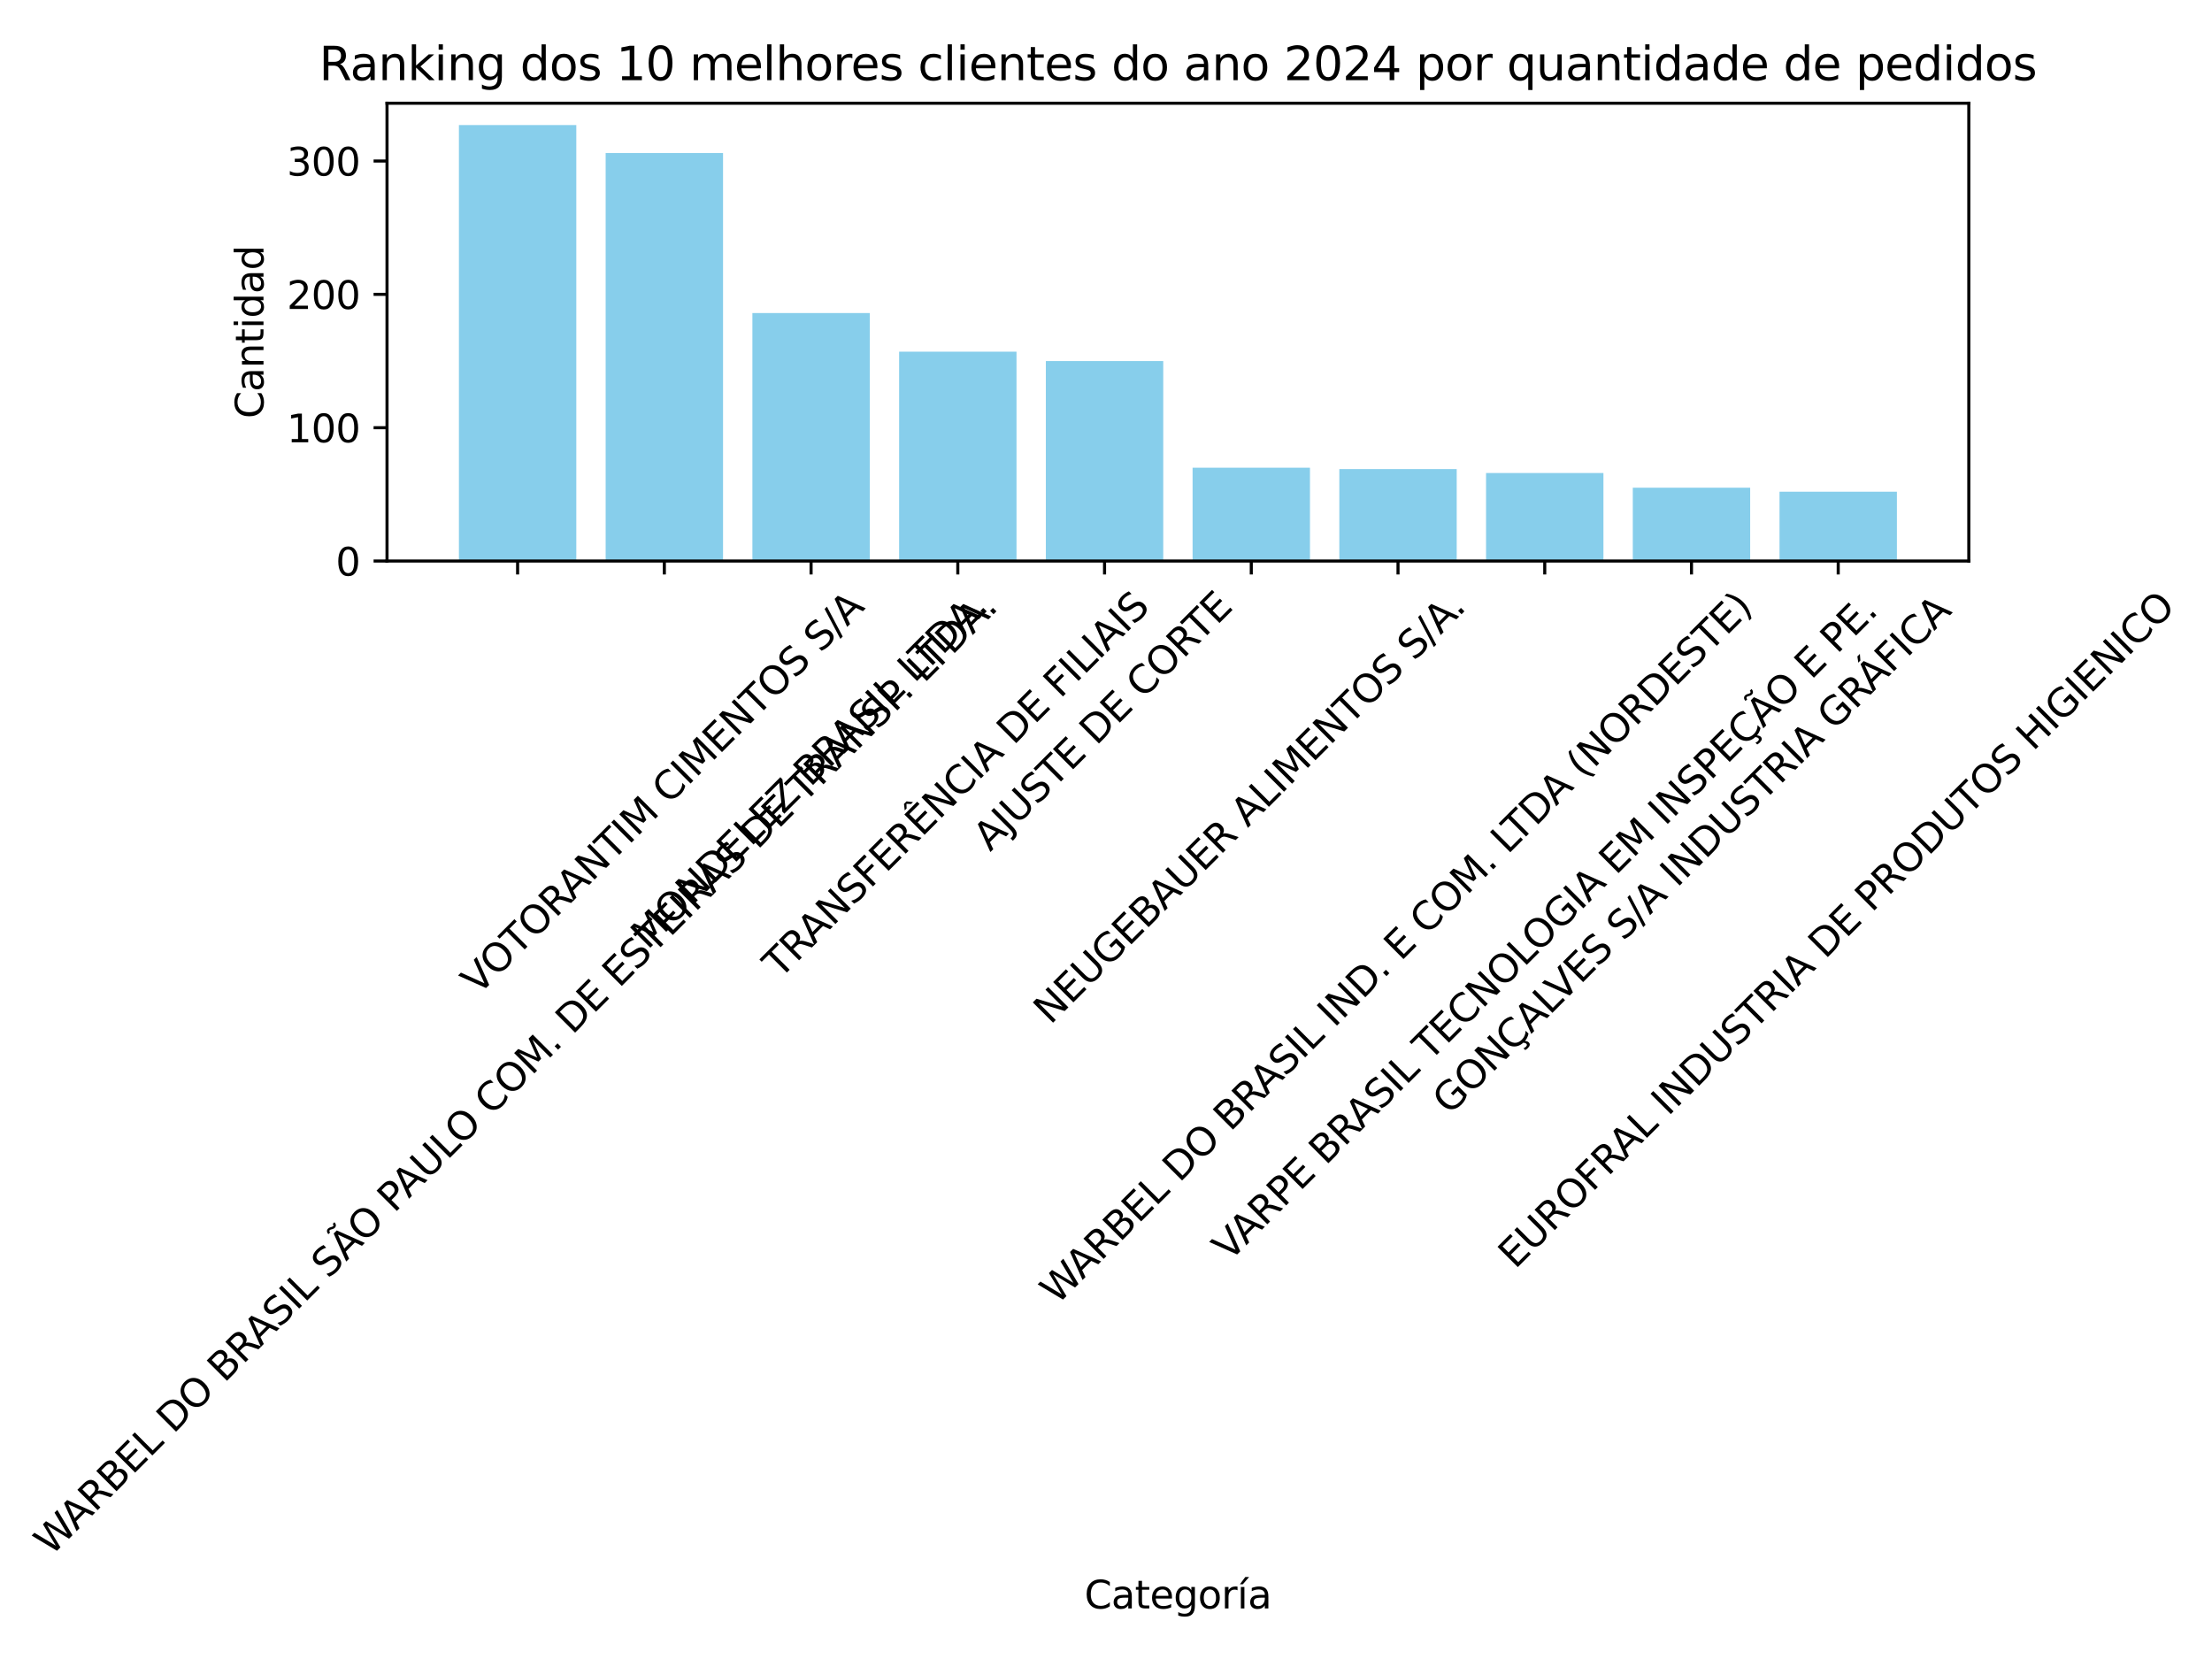 <?xml version="1.0" encoding="utf-8" standalone="no"?>
<!DOCTYPE svg PUBLIC "-//W3C//DTD SVG 1.1//EN"
  "http://www.w3.org/Graphics/SVG/1.1/DTD/svg11.dtd">
<svg xmlns:xlink="http://www.w3.org/1999/xlink" width="576pt" height="432pt" viewBox="0 0 576 432" xmlns="http://www.w3.org/2000/svg" version="1.1">
 <defs>
  <style type="text/css">*{stroke-linejoin: round; stroke-linecap: butt}</style>
 </defs>
 <g id="figure_1">
  <g id="patch_1">
   <path d="M 0 432 
L 576 432 
L 576 0 
L 0 0 
z
" style="fill: #ffffff"/>
  </g>
  <g id="axes_1">
   <g id="patch_2">
    <path d="M 100.779 146.093 
L 512.673 146.093 
L 512.673 26.88 
L 100.779 26.88 
z
" style="fill: #ffffff"/>
   </g>
   <g id="patch_3">
    <path d="M 119.501 146.093 
L 150.069 146.093 
L 150.069 32.557 
L 119.501 32.557 
z
" clip-path="url(#p6b94c80773)" style="fill: #87ceeb"/>
   </g>
   <g id="patch_4">
    <path d="M 157.71 146.093 
L 188.278 146.093 
L 188.278 39.848 
L 157.71 39.848 
z
" clip-path="url(#p6b94c80773)" style="fill: #87ceeb"/>
   </g>
   <g id="patch_5">
    <path d="M 195.92 146.093 
L 226.487 146.093 
L 226.487 81.513 
L 195.92 81.513 
z
" clip-path="url(#p6b94c80773)" style="fill: #87ceeb"/>
   </g>
   <g id="patch_6">
    <path d="M 234.129 146.093 
L 264.696 146.093 
L 264.696 91.581 
L 234.129 91.581 
z
" clip-path="url(#p6b94c80773)" style="fill: #87ceeb"/>
   </g>
   <g id="patch_7">
    <path d="M 272.338 146.093 
L 302.905 146.093 
L 302.905 94.012 
L 272.338 94.012 
z
" clip-path="url(#p6b94c80773)" style="fill: #87ceeb"/>
   </g>
   <g id="patch_8">
    <path d="M 310.547 146.093 
L 341.114 146.093 
L 341.114 121.788 
L 310.547 121.788 
z
" clip-path="url(#p6b94c80773)" style="fill: #87ceeb"/>
   </g>
   <g id="patch_9">
    <path d="M 348.756 146.093 
L 379.323 146.093 
L 379.323 122.135 
L 348.756 122.135 
z
" clip-path="url(#p6b94c80773)" style="fill: #87ceeb"/>
   </g>
   <g id="patch_10">
    <path d="M 386.965 146.093 
L 417.532 146.093 
L 417.532 123.177 
L 386.965 123.177 
z
" clip-path="url(#p6b94c80773)" style="fill: #87ceeb"/>
   </g>
   <g id="patch_11">
    <path d="M 425.174 146.093 
L 455.742 146.093 
L 455.742 126.996 
L 425.174 126.996 
z
" clip-path="url(#p6b94c80773)" style="fill: #87ceeb"/>
   </g>
   <g id="patch_12">
    <path d="M 463.383 146.093 
L 493.951 146.093 
L 493.951 128.038 
L 463.383 128.038 
z
" clip-path="url(#p6b94c80773)" style="fill: #87ceeb"/>
   </g>
   <g id="matplotlib.axis_1">
    <g id="xtick_1">
     <g id="line2d_1">
      <defs>
       <path id="m3fcf66bdab" d="M 0 0 
L 0 3.5 
" style="stroke: #000000; stroke-width: 0.8"/>
      </defs>
      <g>
       <use xlink:href="#m3fcf66bdab" x="134.785" y="146.093" style="stroke: #000000; stroke-width: 0.8"/>
      </g>
     </g>
     <g id="text_1">
      <!-- WARBEL DO BRASIL SÃO PAULO COM. DE ESTEIRAS DE TRANSP. LTDA. -->
      <g transform="translate(13.281 405.375) rotate(-45) scale(0.1 -0.1)">
       <defs>
        <path id="DejaVuSans-57" d="M 213 4666 
L 850 4666 
L 1831 722 
L 2809 4666 
L 3519 4666 
L 4500 722 
L 5478 4666 
L 6119 4666 
L 4947 0 
L 4153 0 
L 3169 4050 
L 2175 0 
L 1381 0 
L 213 4666 
z
" transform="scale(0.016)"/>
        <path id="DejaVuSans-41" d="M 2188 4044 
L 1331 1722 
L 3047 1722 
L 2188 4044 
z
M 1831 4666 
L 2547 4666 
L 4325 0 
L 3669 0 
L 3244 1197 
L 1141 1197 
L 716 0 
L 50 0 
L 1831 4666 
z
" transform="scale(0.016)"/>
        <path id="DejaVuSans-52" d="M 2841 2188 
Q 3044 2119 3236 1894 
Q 3428 1669 3622 1275 
L 4263 0 
L 3584 0 
L 2988 1197 
Q 2756 1666 2539 1819 
Q 2322 1972 1947 1972 
L 1259 1972 
L 1259 0 
L 628 0 
L 628 4666 
L 2053 4666 
Q 2853 4666 3247 4331 
Q 3641 3997 3641 3322 
Q 3641 2881 3436 2590 
Q 3231 2300 2841 2188 
z
M 1259 4147 
L 1259 2491 
L 2053 2491 
Q 2509 2491 2742 2702 
Q 2975 2913 2975 3322 
Q 2975 3731 2742 3939 
Q 2509 4147 2053 4147 
L 1259 4147 
z
" transform="scale(0.016)"/>
        <path id="DejaVuSans-42" d="M 1259 2228 
L 1259 519 
L 2272 519 
Q 2781 519 3026 730 
Q 3272 941 3272 1375 
Q 3272 1813 3026 2020 
Q 2781 2228 2272 2228 
L 1259 2228 
z
M 1259 4147 
L 1259 2741 
L 2194 2741 
Q 2656 2741 2882 2914 
Q 3109 3088 3109 3444 
Q 3109 3797 2882 3972 
Q 2656 4147 2194 4147 
L 1259 4147 
z
M 628 4666 
L 2241 4666 
Q 2963 4666 3353 4366 
Q 3744 4066 3744 3513 
Q 3744 3084 3544 2831 
Q 3344 2578 2956 2516 
Q 3422 2416 3680 2098 
Q 3938 1781 3938 1306 
Q 3938 681 3513 340 
Q 3088 0 2303 0 
L 628 0 
L 628 4666 
z
" transform="scale(0.016)"/>
        <path id="DejaVuSans-45" d="M 628 4666 
L 3578 4666 
L 3578 4134 
L 1259 4134 
L 1259 2753 
L 3481 2753 
L 3481 2222 
L 1259 2222 
L 1259 531 
L 3634 531 
L 3634 0 
L 628 0 
L 628 4666 
z
" transform="scale(0.016)"/>
        <path id="DejaVuSans-4c" d="M 628 4666 
L 1259 4666 
L 1259 531 
L 3531 531 
L 3531 0 
L 628 0 
L 628 4666 
z
" transform="scale(0.016)"/>
        <path id="DejaVuSans-20" transform="scale(0.016)"/>
        <path id="DejaVuSans-44" d="M 1259 4147 
L 1259 519 
L 2022 519 
Q 2988 519 3436 956 
Q 3884 1394 3884 2338 
Q 3884 3275 3436 3711 
Q 2988 4147 2022 4147 
L 1259 4147 
z
M 628 4666 
L 1925 4666 
Q 3281 4666 3915 4102 
Q 4550 3538 4550 2338 
Q 4550 1131 3912 565 
Q 3275 0 1925 0 
L 628 0 
L 628 4666 
z
" transform="scale(0.016)"/>
        <path id="DejaVuSans-4f" d="M 2522 4238 
Q 1834 4238 1429 3725 
Q 1025 3213 1025 2328 
Q 1025 1447 1429 934 
Q 1834 422 2522 422 
Q 3209 422 3611 934 
Q 4013 1447 4013 2328 
Q 4013 3213 3611 3725 
Q 3209 4238 2522 4238 
z
M 2522 4750 
Q 3503 4750 4090 4092 
Q 4678 3434 4678 2328 
Q 4678 1225 4090 567 
Q 3503 -91 2522 -91 
Q 1538 -91 948 565 
Q 359 1222 359 2328 
Q 359 3434 948 4092 
Q 1538 4750 2522 4750 
z
" transform="scale(0.016)"/>
        <path id="DejaVuSans-53" d="M 3425 4513 
L 3425 3897 
Q 3066 4069 2747 4153 
Q 2428 4238 2131 4238 
Q 1616 4238 1336 4038 
Q 1056 3838 1056 3469 
Q 1056 3159 1242 3001 
Q 1428 2844 1947 2747 
L 2328 2669 
Q 3034 2534 3370 2195 
Q 3706 1856 3706 1288 
Q 3706 609 3251 259 
Q 2797 -91 1919 -91 
Q 1588 -91 1214 -16 
Q 841 59 441 206 
L 441 856 
Q 825 641 1194 531 
Q 1563 422 1919 422 
Q 2459 422 2753 634 
Q 3047 847 3047 1241 
Q 3047 1584 2836 1778 
Q 2625 1972 2144 2069 
L 1759 2144 
Q 1053 2284 737 2584 
Q 422 2884 422 3419 
Q 422 4038 858 4394 
Q 1294 4750 2059 4750 
Q 2388 4750 2728 4690 
Q 3069 4631 3425 4513 
z
" transform="scale(0.016)"/>
        <path id="DejaVuSans-49" d="M 628 4666 
L 1259 4666 
L 1259 0 
L 628 0 
L 628 4666 
z
" transform="scale(0.016)"/>
        <path id="DejaVuSans-c3" d="M 2188 4044 
L 1331 1722 
L 3047 1722 
L 2188 4044 
z
M 1831 4666 
L 2547 4666 
L 4325 0 
L 3669 0 
L 3244 1197 
L 1141 1197 
L 716 0 
L 50 0 
L 1831 4666 
z
M 2172 5330 
L 1993 5433 
Q 1915 5477 1866 5494 
Q 1818 5511 1781 5511 
Q 1668 5511 1605 5433 
Q 1543 5355 1543 5215 
L 1543 5196 
L 1153 5196 
Q 1153 5511 1314 5695 
Q 1475 5880 1743 5880 
Q 1856 5880 1951 5855 
Q 2047 5830 2197 5746 
L 2375 5652 
Q 2447 5611 2500 5592 
Q 2553 5574 2600 5574 
Q 2700 5574 2762 5653 
Q 2825 5733 2825 5861 
L 2825 5880 
L 3215 5880 
Q 3209 5568 3048 5382 
Q 2887 5196 2625 5196 
Q 2518 5196 2426 5221 
Q 2334 5246 2172 5330 
z
" transform="scale(0.016)"/>
        <path id="DejaVuSans-50" d="M 1259 4147 
L 1259 2394 
L 2053 2394 
Q 2494 2394 2734 2622 
Q 2975 2850 2975 3272 
Q 2975 3691 2734 3919 
Q 2494 4147 2053 4147 
L 1259 4147 
z
M 628 4666 
L 2053 4666 
Q 2838 4666 3239 4311 
Q 3641 3956 3641 3272 
Q 3641 2581 3239 2228 
Q 2838 1875 2053 1875 
L 1259 1875 
L 1259 0 
L 628 0 
L 628 4666 
z
" transform="scale(0.016)"/>
        <path id="DejaVuSans-55" d="M 556 4666 
L 1191 4666 
L 1191 1831 
Q 1191 1081 1462 751 
Q 1734 422 2344 422 
Q 2950 422 3222 751 
Q 3494 1081 3494 1831 
L 3494 4666 
L 4128 4666 
L 4128 1753 
Q 4128 841 3676 375 
Q 3225 -91 2344 -91 
Q 1459 -91 1007 375 
Q 556 841 556 1753 
L 556 4666 
z
" transform="scale(0.016)"/>
        <path id="DejaVuSans-43" d="M 4122 4306 
L 4122 3641 
Q 3803 3938 3442 4084 
Q 3081 4231 2675 4231 
Q 1875 4231 1450 3742 
Q 1025 3253 1025 2328 
Q 1025 1406 1450 917 
Q 1875 428 2675 428 
Q 3081 428 3442 575 
Q 3803 722 4122 1019 
L 4122 359 
Q 3791 134 3420 21 
Q 3050 -91 2638 -91 
Q 1578 -91 968 557 
Q 359 1206 359 2328 
Q 359 3453 968 4101 
Q 1578 4750 2638 4750 
Q 3056 4750 3426 4639 
Q 3797 4528 4122 4306 
z
" transform="scale(0.016)"/>
        <path id="DejaVuSans-4d" d="M 628 4666 
L 1569 4666 
L 2759 1491 
L 3956 4666 
L 4897 4666 
L 4897 0 
L 4281 0 
L 4281 4097 
L 3078 897 
L 2444 897 
L 1241 4097 
L 1241 0 
L 628 0 
L 628 4666 
z
" transform="scale(0.016)"/>
        <path id="DejaVuSans-2e" d="M 684 794 
L 1344 794 
L 1344 0 
L 684 0 
L 684 794 
z
" transform="scale(0.016)"/>
        <path id="DejaVuSans-54" d="M -19 4666 
L 3928 4666 
L 3928 4134 
L 2272 4134 
L 2272 0 
L 1638 0 
L 1638 4134 
L -19 4134 
L -19 4666 
z
" transform="scale(0.016)"/>
        <path id="DejaVuSans-4e" d="M 628 4666 
L 1478 4666 
L 3547 763 
L 3547 4666 
L 4159 4666 
L 4159 0 
L 3309 0 
L 1241 3903 
L 1241 0 
L 628 0 
L 628 4666 
z
" transform="scale(0.016)"/>
       </defs>
       <use xlink:href="#DejaVuSans-57"/>
       <use xlink:href="#DejaVuSans-41" x="93.377"/>
       <use xlink:href="#DejaVuSans-52" x="161.785"/>
       <use xlink:href="#DejaVuSans-42" x="231.268"/>
       <use xlink:href="#DejaVuSans-45" x="299.871"/>
       <use xlink:href="#DejaVuSans-4c" x="363.055"/>
       <use xlink:href="#DejaVuSans-20" x="418.768"/>
       <use xlink:href="#DejaVuSans-44" x="450.555"/>
       <use xlink:href="#DejaVuSans-4f" x="527.557"/>
       <use xlink:href="#DejaVuSans-20" x="606.268"/>
       <use xlink:href="#DejaVuSans-42" x="638.055"/>
       <use xlink:href="#DejaVuSans-52" x="706.658"/>
       <use xlink:href="#DejaVuSans-41" x="772.141"/>
       <use xlink:href="#DejaVuSans-53" x="840.549"/>
       <use xlink:href="#DejaVuSans-49" x="904.025"/>
       <use xlink:href="#DejaVuSans-4c" x="933.518"/>
       <use xlink:href="#DejaVuSans-20" x="989.23"/>
       <use xlink:href="#DejaVuSans-53" x="1021.018"/>
       <use xlink:href="#DejaVuSans-c3" x="1086.369"/>
       <use xlink:href="#DejaVuSans-4f" x="1153.027"/>
       <use xlink:href="#DejaVuSans-20" x="1231.738"/>
       <use xlink:href="#DejaVuSans-50" x="1263.525"/>
       <use xlink:href="#DejaVuSans-41" x="1317.453"/>
       <use xlink:href="#DejaVuSans-55" x="1385.861"/>
       <use xlink:href="#DejaVuSans-4c" x="1459.055"/>
       <use xlink:href="#DejaVuSans-4f" x="1511.143"/>
       <use xlink:href="#DejaVuSans-20" x="1589.854"/>
       <use xlink:href="#DejaVuSans-43" x="1621.641"/>
       <use xlink:href="#DejaVuSans-4f" x="1691.465"/>
       <use xlink:href="#DejaVuSans-4d" x="1770.176"/>
       <use xlink:href="#DejaVuSans-2e" x="1856.455"/>
       <use xlink:href="#DejaVuSans-20" x="1888.242"/>
       <use xlink:href="#DejaVuSans-44" x="1920.029"/>
       <use xlink:href="#DejaVuSans-45" x="1997.031"/>
       <use xlink:href="#DejaVuSans-20" x="2060.215"/>
       <use xlink:href="#DejaVuSans-45" x="2092.002"/>
       <use xlink:href="#DejaVuSans-53" x="2155.186"/>
       <use xlink:href="#DejaVuSans-54" x="2218.662"/>
       <use xlink:href="#DejaVuSans-45" x="2279.746"/>
       <use xlink:href="#DejaVuSans-49" x="2342.93"/>
       <use xlink:href="#DejaVuSans-52" x="2372.422"/>
       <use xlink:href="#DejaVuSans-41" x="2437.904"/>
       <use xlink:href="#DejaVuSans-53" x="2506.312"/>
       <use xlink:href="#DejaVuSans-20" x="2569.789"/>
       <use xlink:href="#DejaVuSans-44" x="2601.576"/>
       <use xlink:href="#DejaVuSans-45" x="2678.578"/>
       <use xlink:href="#DejaVuSans-20" x="2741.762"/>
       <use xlink:href="#DejaVuSans-54" x="2773.549"/>
       <use xlink:href="#DejaVuSans-52" x="2834.633"/>
       <use xlink:href="#DejaVuSans-41" x="2900.115"/>
       <use xlink:href="#DejaVuSans-4e" x="2968.523"/>
       <use xlink:href="#DejaVuSans-53" x="3043.328"/>
       <use xlink:href="#DejaVuSans-50" x="3106.805"/>
       <use xlink:href="#DejaVuSans-2e" x="3151.482"/>
       <use xlink:href="#DejaVuSans-20" x="3183.27"/>
       <use xlink:href="#DejaVuSans-4c" x="3215.057"/>
       <use xlink:href="#DejaVuSans-54" x="3257.02"/>
       <use xlink:href="#DejaVuSans-44" x="3318.104"/>
       <use xlink:href="#DejaVuSans-41" x="3393.355"/>
       <use xlink:href="#DejaVuSans-2e" x="3460.014"/>
      </g>
     </g>
    </g>
    <g id="xtick_2">
     <g id="line2d_2">
      <g>
       <use xlink:href="#m3fcf66bdab" x="172.994" y="146.093" style="stroke: #000000; stroke-width: 0.8"/>
      </g>
     </g>
     <g id="text_2">
      <!-- VOTORANTIM CIMENTOS S/A -->
      <g transform="translate(124.501 259.353) rotate(-45) scale(0.1 -0.1)">
       <defs>
        <path id="DejaVuSans-56" d="M 1831 0 
L 50 4666 
L 709 4666 
L 2188 738 
L 3669 4666 
L 4325 4666 
L 2547 0 
L 1831 0 
z
" transform="scale(0.016)"/>
        <path id="DejaVuSans-2f" d="M 1625 4666 
L 2156 4666 
L 531 -594 
L 0 -594 
L 1625 4666 
z
" transform="scale(0.016)"/>
       </defs>
       <use xlink:href="#DejaVuSans-56"/>
       <use xlink:href="#DejaVuSans-4f" x="66.658"/>
       <use xlink:href="#DejaVuSans-54" x="145.369"/>
       <use xlink:href="#DejaVuSans-4f" x="206.453"/>
       <use xlink:href="#DejaVuSans-52" x="285.164"/>
       <use xlink:href="#DejaVuSans-41" x="350.646"/>
       <use xlink:href="#DejaVuSans-4e" x="419.055"/>
       <use xlink:href="#DejaVuSans-54" x="493.859"/>
       <use xlink:href="#DejaVuSans-49" x="554.943"/>
       <use xlink:href="#DejaVuSans-4d" x="584.436"/>
       <use xlink:href="#DejaVuSans-20" x="670.715"/>
       <use xlink:href="#DejaVuSans-43" x="702.502"/>
       <use xlink:href="#DejaVuSans-49" x="772.326"/>
       <use xlink:href="#DejaVuSans-4d" x="801.818"/>
       <use xlink:href="#DejaVuSans-45" x="888.098"/>
       <use xlink:href="#DejaVuSans-4e" x="951.281"/>
       <use xlink:href="#DejaVuSans-54" x="1026.086"/>
       <use xlink:href="#DejaVuSans-4f" x="1087.17"/>
       <use xlink:href="#DejaVuSans-53" x="1165.881"/>
       <use xlink:href="#DejaVuSans-20" x="1229.357"/>
       <use xlink:href="#DejaVuSans-53" x="1261.145"/>
       <use xlink:href="#DejaVuSans-2f" x="1324.621"/>
       <use xlink:href="#DejaVuSans-41" x="1358.312"/>
      </g>
     </g>
    </g>
    <g id="xtick_3">
     <g id="line2d_3">
      <g>
       <use xlink:href="#m3fcf66bdab" x="211.203" y="146.093" style="stroke: #000000; stroke-width: 0.8"/>
      </g>
     </g>
     <g id="text_3">
      <!-- MONDELEZ BRASIL LTDA. -->
      <g transform="translate(168.645 247.484) rotate(-45) scale(0.1 -0.1)">
       <defs>
        <path id="DejaVuSans-5a" d="M 359 4666 
L 4025 4666 
L 4025 4184 
L 1075 531 
L 4097 531 
L 4097 0 
L 288 0 
L 288 481 
L 3238 4134 
L 359 4134 
L 359 4666 
z
" transform="scale(0.016)"/>
       </defs>
       <use xlink:href="#DejaVuSans-4d"/>
       <use xlink:href="#DejaVuSans-4f" x="86.279"/>
       <use xlink:href="#DejaVuSans-4e" x="164.99"/>
       <use xlink:href="#DejaVuSans-44" x="239.795"/>
       <use xlink:href="#DejaVuSans-45" x="316.797"/>
       <use xlink:href="#DejaVuSans-4c" x="379.98"/>
       <use xlink:href="#DejaVuSans-45" x="435.693"/>
       <use xlink:href="#DejaVuSans-5a" x="498.877"/>
       <use xlink:href="#DejaVuSans-20" x="567.383"/>
       <use xlink:href="#DejaVuSans-42" x="599.17"/>
       <use xlink:href="#DejaVuSans-52" x="667.773"/>
       <use xlink:href="#DejaVuSans-41" x="733.256"/>
       <use xlink:href="#DejaVuSans-53" x="801.664"/>
       <use xlink:href="#DejaVuSans-49" x="865.141"/>
       <use xlink:href="#DejaVuSans-4c" x="894.633"/>
       <use xlink:href="#DejaVuSans-20" x="950.346"/>
       <use xlink:href="#DejaVuSans-4c" x="982.133"/>
       <use xlink:href="#DejaVuSans-54" x="1024.096"/>
       <use xlink:href="#DejaVuSans-44" x="1085.18"/>
       <use xlink:href="#DejaVuSans-41" x="1160.432"/>
       <use xlink:href="#DejaVuSans-2e" x="1227.09"/>
      </g>
     </g>
    </g>
    <g id="xtick_4">
     <g id="line2d_4">
      <g>
       <use xlink:href="#m3fcf66bdab" x="249.412" y="146.093" style="stroke: #000000; stroke-width: 0.8"/>
      </g>
     </g>
     <g id="text_4">
      <!-- TRANSFERÊNCIA DE FILIAIS -->
      <g transform="translate(203.048 255.096) rotate(-45) scale(0.1 -0.1)">
       <defs>
        <path id="DejaVuSans-46" d="M 628 4666 
L 3309 4666 
L 3309 4134 
L 1259 4134 
L 1259 2759 
L 3109 2759 
L 3109 2228 
L 1259 2228 
L 1259 0 
L 628 0 
L 628 4666 
z
" transform="scale(0.016)"/>
        <path id="DejaVuSans-ca" d="M 628 4666 
L 3578 4666 
L 3578 4134 
L 1259 4134 
L 1259 2753 
L 3481 2753 
L 3481 2222 
L 1259 2222 
L 1259 531 
L 3634 531 
L 3634 0 
L 628 0 
L 628 4666 
z
M 1802 5927 
L 2390 5927 
L 3049 5096 
L 2615 5096 
L 2096 5652 
L 1577 5096 
L 1143 5096 
L 1802 5927 
z
" transform="scale(0.016)"/>
       </defs>
       <use xlink:href="#DejaVuSans-54"/>
       <use xlink:href="#DejaVuSans-52" x="61.084"/>
       <use xlink:href="#DejaVuSans-41" x="126.566"/>
       <use xlink:href="#DejaVuSans-4e" x="194.975"/>
       <use xlink:href="#DejaVuSans-53" x="269.779"/>
       <use xlink:href="#DejaVuSans-46" x="333.256"/>
       <use xlink:href="#DejaVuSans-45" x="390.775"/>
       <use xlink:href="#DejaVuSans-52" x="453.959"/>
       <use xlink:href="#DejaVuSans-ca" x="523.441"/>
       <use xlink:href="#DejaVuSans-4e" x="586.625"/>
       <use xlink:href="#DejaVuSans-43" x="661.43"/>
       <use xlink:href="#DejaVuSans-49" x="731.254"/>
       <use xlink:href="#DejaVuSans-41" x="760.746"/>
       <use xlink:href="#DejaVuSans-20" x="829.154"/>
       <use xlink:href="#DejaVuSans-44" x="860.941"/>
       <use xlink:href="#DejaVuSans-45" x="937.943"/>
       <use xlink:href="#DejaVuSans-20" x="1001.127"/>
       <use xlink:href="#DejaVuSans-46" x="1032.914"/>
       <use xlink:href="#DejaVuSans-49" x="1090.434"/>
       <use xlink:href="#DejaVuSans-4c" x="1119.926"/>
       <use xlink:href="#DejaVuSans-49" x="1175.639"/>
       <use xlink:href="#DejaVuSans-41" x="1205.131"/>
       <use xlink:href="#DejaVuSans-49" x="1273.539"/>
       <use xlink:href="#DejaVuSans-53" x="1303.031"/>
      </g>
     </g>
    </g>
    <g id="xtick_5">
     <g id="line2d_5">
      <g>
       <use xlink:href="#m3fcf66bdab" x="287.621" y="146.093" style="stroke: #000000; stroke-width: 0.8"/>
      </g>
     </g>
     <g id="text_5">
      <!-- AJUSTE DE CORTE -->
      <g transform="translate(257.836 221.938) rotate(-45) scale(0.1 -0.1)">
       <defs>
        <path id="DejaVuSans-4a" d="M 628 4666 
L 1259 4666 
L 1259 325 
Q 1259 -519 939 -900 
Q 619 -1281 -91 -1281 
L -331 -1281 
L -331 -750 
L -134 -750 
Q 284 -750 456 -515 
Q 628 -281 628 325 
L 628 4666 
z
" transform="scale(0.016)"/>
       </defs>
       <use xlink:href="#DejaVuSans-41"/>
       <use xlink:href="#DejaVuSans-4a" x="68.408"/>
       <use xlink:href="#DejaVuSans-55" x="97.9"/>
       <use xlink:href="#DejaVuSans-53" x="171.094"/>
       <use xlink:href="#DejaVuSans-54" x="234.57"/>
       <use xlink:href="#DejaVuSans-45" x="295.654"/>
       <use xlink:href="#DejaVuSans-20" x="358.838"/>
       <use xlink:href="#DejaVuSans-44" x="390.625"/>
       <use xlink:href="#DejaVuSans-45" x="467.627"/>
       <use xlink:href="#DejaVuSans-20" x="530.811"/>
       <use xlink:href="#DejaVuSans-43" x="562.598"/>
       <use xlink:href="#DejaVuSans-4f" x="632.422"/>
       <use xlink:href="#DejaVuSans-52" x="711.133"/>
       <use xlink:href="#DejaVuSans-54" x="773.365"/>
       <use xlink:href="#DejaVuSans-45" x="834.449"/>
      </g>
     </g>
    </g>
    <g id="xtick_6">
     <g id="line2d_6">
      <g>
       <use xlink:href="#m3fcf66bdab" x="325.831" y="146.093" style="stroke: #000000; stroke-width: 0.8"/>
      </g>
     </g>
     <g id="text_6">
      <!-- NEUGEBAUER ALIMENTOS S/A. -->
      <g transform="translate(273.508 267.013) rotate(-45) scale(0.1 -0.1)">
       <defs>
        <path id="DejaVuSans-47" d="M 3809 666 
L 3809 1919 
L 2778 1919 
L 2778 2438 
L 4434 2438 
L 4434 434 
Q 4069 175 3628 42 
Q 3188 -91 2688 -91 
Q 1594 -91 976 548 
Q 359 1188 359 2328 
Q 359 3472 976 4111 
Q 1594 4750 2688 4750 
Q 3144 4750 3555 4637 
Q 3966 4525 4313 4306 
L 4313 3634 
Q 3963 3931 3569 4081 
Q 3175 4231 2741 4231 
Q 1884 4231 1454 3753 
Q 1025 3275 1025 2328 
Q 1025 1384 1454 906 
Q 1884 428 2741 428 
Q 3075 428 3337 486 
Q 3600 544 3809 666 
z
" transform="scale(0.016)"/>
       </defs>
       <use xlink:href="#DejaVuSans-4e"/>
       <use xlink:href="#DejaVuSans-45" x="74.805"/>
       <use xlink:href="#DejaVuSans-55" x="137.988"/>
       <use xlink:href="#DejaVuSans-47" x="211.182"/>
       <use xlink:href="#DejaVuSans-45" x="288.672"/>
       <use xlink:href="#DejaVuSans-42" x="351.855"/>
       <use xlink:href="#DejaVuSans-41" x="420.459"/>
       <use xlink:href="#DejaVuSans-55" x="488.867"/>
       <use xlink:href="#DejaVuSans-45" x="562.061"/>
       <use xlink:href="#DejaVuSans-52" x="625.244"/>
       <use xlink:href="#DejaVuSans-20" x="694.727"/>
       <use xlink:href="#DejaVuSans-41" x="726.514"/>
       <use xlink:href="#DejaVuSans-4c" x="794.922"/>
       <use xlink:href="#DejaVuSans-49" x="850.635"/>
       <use xlink:href="#DejaVuSans-4d" x="880.127"/>
       <use xlink:href="#DejaVuSans-45" x="966.406"/>
       <use xlink:href="#DejaVuSans-4e" x="1029.59"/>
       <use xlink:href="#DejaVuSans-54" x="1104.395"/>
       <use xlink:href="#DejaVuSans-4f" x="1165.479"/>
       <use xlink:href="#DejaVuSans-53" x="1244.189"/>
       <use xlink:href="#DejaVuSans-20" x="1307.666"/>
       <use xlink:href="#DejaVuSans-53" x="1339.453"/>
       <use xlink:href="#DejaVuSans-2f" x="1402.93"/>
       <use xlink:href="#DejaVuSans-41" x="1436.621"/>
       <use xlink:href="#DejaVuSans-2e" x="1503.279"/>
      </g>
     </g>
    </g>
    <g id="xtick_7">
     <g id="line2d_7">
      <g>
       <use xlink:href="#m3fcf66bdab" x="364.04" y="146.093" style="stroke: #000000; stroke-width: 0.8"/>
      </g>
     </g>
     <g id="text_7">
      <!-- WARBEL DO BRASIL IND. E COM. LTDA (NORDESTE) -->
      <g transform="translate(275.242 339.962) rotate(-45) scale(0.1 -0.1)">
       <defs>
        <path id="DejaVuSans-28" d="M 1984 4856 
Q 1566 4138 1362 3434 
Q 1159 2731 1159 2009 
Q 1159 1288 1364 580 
Q 1569 -128 1984 -844 
L 1484 -844 
Q 1016 -109 783 600 
Q 550 1309 550 2009 
Q 550 2706 781 3412 
Q 1013 4119 1484 4856 
L 1984 4856 
z
" transform="scale(0.016)"/>
        <path id="DejaVuSans-29" d="M 513 4856 
L 1013 4856 
Q 1481 4119 1714 3412 
Q 1947 2706 1947 2009 
Q 1947 1309 1714 600 
Q 1481 -109 1013 -844 
L 513 -844 
Q 928 -128 1133 580 
Q 1338 1288 1338 2009 
Q 1338 2731 1133 3434 
Q 928 4138 513 4856 
z
" transform="scale(0.016)"/>
       </defs>
       <use xlink:href="#DejaVuSans-57"/>
       <use xlink:href="#DejaVuSans-41" x="93.377"/>
       <use xlink:href="#DejaVuSans-52" x="161.785"/>
       <use xlink:href="#DejaVuSans-42" x="231.268"/>
       <use xlink:href="#DejaVuSans-45" x="299.871"/>
       <use xlink:href="#DejaVuSans-4c" x="363.055"/>
       <use xlink:href="#DejaVuSans-20" x="418.768"/>
       <use xlink:href="#DejaVuSans-44" x="450.555"/>
       <use xlink:href="#DejaVuSans-4f" x="527.557"/>
       <use xlink:href="#DejaVuSans-20" x="606.268"/>
       <use xlink:href="#DejaVuSans-42" x="638.055"/>
       <use xlink:href="#DejaVuSans-52" x="706.658"/>
       <use xlink:href="#DejaVuSans-41" x="772.141"/>
       <use xlink:href="#DejaVuSans-53" x="840.549"/>
       <use xlink:href="#DejaVuSans-49" x="904.025"/>
       <use xlink:href="#DejaVuSans-4c" x="933.518"/>
       <use xlink:href="#DejaVuSans-20" x="989.23"/>
       <use xlink:href="#DejaVuSans-49" x="1021.018"/>
       <use xlink:href="#DejaVuSans-4e" x="1050.51"/>
       <use xlink:href="#DejaVuSans-44" x="1125.314"/>
       <use xlink:href="#DejaVuSans-2e" x="1202.316"/>
       <use xlink:href="#DejaVuSans-20" x="1234.104"/>
       <use xlink:href="#DejaVuSans-45" x="1265.891"/>
       <use xlink:href="#DejaVuSans-20" x="1329.074"/>
       <use xlink:href="#DejaVuSans-43" x="1360.861"/>
       <use xlink:href="#DejaVuSans-4f" x="1430.686"/>
       <use xlink:href="#DejaVuSans-4d" x="1509.396"/>
       <use xlink:href="#DejaVuSans-2e" x="1595.676"/>
       <use xlink:href="#DejaVuSans-20" x="1627.463"/>
       <use xlink:href="#DejaVuSans-4c" x="1659.25"/>
       <use xlink:href="#DejaVuSans-54" x="1701.213"/>
       <use xlink:href="#DejaVuSans-44" x="1762.297"/>
       <use xlink:href="#DejaVuSans-41" x="1837.549"/>
       <use xlink:href="#DejaVuSans-20" x="1905.957"/>
       <use xlink:href="#DejaVuSans-28" x="1937.744"/>
       <use xlink:href="#DejaVuSans-4e" x="1976.758"/>
       <use xlink:href="#DejaVuSans-4f" x="2051.562"/>
       <use xlink:href="#DejaVuSans-52" x="2130.273"/>
       <use xlink:href="#DejaVuSans-44" x="2199.756"/>
       <use xlink:href="#DejaVuSans-45" x="2276.758"/>
       <use xlink:href="#DejaVuSans-53" x="2339.941"/>
       <use xlink:href="#DejaVuSans-54" x="2403.418"/>
       <use xlink:href="#DejaVuSans-45" x="2464.502"/>
       <use xlink:href="#DejaVuSans-29" x="2527.686"/>
      </g>
     </g>
    </g>
    <g id="xtick_8">
     <g id="line2d_8">
      <g>
       <use xlink:href="#m3fcf66bdab" x="402.249" y="146.093" style="stroke: #000000; stroke-width: 0.8"/>
      </g>
     </g>
     <g id="text_8">
      <!-- VARPE BRASIL TECNOLOGIA EM INSPEÇÃO E PE. -->
      <g transform="translate(320.084 328.73) rotate(-45) scale(0.1 -0.1)">
       <defs>
        <path id="DejaVuSans-c7" d="M 4122 4306 
L 4122 3641 
Q 3803 3938 3442 4084 
Q 3081 4231 2675 4231 
Q 1875 4231 1450 3742 
Q 1025 3253 1025 2328 
Q 1025 1406 1450 917 
Q 1875 428 2675 428 
Q 3081 428 3442 575 
Q 3803 722 4122 1019 
L 4122 359 
Q 3791 134 3420 21 
Q 3050 -91 2638 -91 
Q 1578 -91 968 557 
Q 359 1206 359 2328 
Q 359 3453 968 4101 
Q 1578 4750 2638 4750 
Q 3056 4750 3426 4639 
Q 3797 4528 4122 4306 
z
M 2807 0 
Q 2978 -194 3062 -358 
Q 3147 -522 3147 -672 
Q 3147 -950 2959 -1092 
Q 2772 -1234 2403 -1234 
Q 2260 -1234 2124 -1215 
Q 1988 -1197 1853 -1159 
L 1853 -750 
Q 1960 -803 2075 -826 
Q 2191 -850 2338 -850 
Q 2522 -850 2616 -775 
Q 2710 -700 2710 -556 
Q 2710 -463 2642 -327 
Q 2575 -191 2435 0 
L 2807 0 
z
" transform="scale(0.016)"/>
       </defs>
       <use xlink:href="#DejaVuSans-56"/>
       <use xlink:href="#DejaVuSans-41" x="62.033"/>
       <use xlink:href="#DejaVuSans-52" x="130.441"/>
       <use xlink:href="#DejaVuSans-50" x="199.924"/>
       <use xlink:href="#DejaVuSans-45" x="260.227"/>
       <use xlink:href="#DejaVuSans-20" x="323.41"/>
       <use xlink:href="#DejaVuSans-42" x="355.197"/>
       <use xlink:href="#DejaVuSans-52" x="423.801"/>
       <use xlink:href="#DejaVuSans-41" x="489.283"/>
       <use xlink:href="#DejaVuSans-53" x="557.691"/>
       <use xlink:href="#DejaVuSans-49" x="621.168"/>
       <use xlink:href="#DejaVuSans-4c" x="650.66"/>
       <use xlink:href="#DejaVuSans-20" x="706.373"/>
       <use xlink:href="#DejaVuSans-54" x="738.16"/>
       <use xlink:href="#DejaVuSans-45" x="799.244"/>
       <use xlink:href="#DejaVuSans-43" x="862.428"/>
       <use xlink:href="#DejaVuSans-4e" x="932.252"/>
       <use xlink:href="#DejaVuSans-4f" x="1007.057"/>
       <use xlink:href="#DejaVuSans-4c" x="1085.768"/>
       <use xlink:href="#DejaVuSans-4f" x="1137.855"/>
       <use xlink:href="#DejaVuSans-47" x="1216.566"/>
       <use xlink:href="#DejaVuSans-49" x="1294.057"/>
       <use xlink:href="#DejaVuSans-41" x="1323.549"/>
       <use xlink:href="#DejaVuSans-20" x="1391.957"/>
       <use xlink:href="#DejaVuSans-45" x="1423.744"/>
       <use xlink:href="#DejaVuSans-4d" x="1486.928"/>
       <use xlink:href="#DejaVuSans-20" x="1573.207"/>
       <use xlink:href="#DejaVuSans-49" x="1604.994"/>
       <use xlink:href="#DejaVuSans-4e" x="1634.486"/>
       <use xlink:href="#DejaVuSans-53" x="1709.291"/>
       <use xlink:href="#DejaVuSans-50" x="1772.768"/>
       <use xlink:href="#DejaVuSans-45" x="1833.07"/>
       <use xlink:href="#DejaVuSans-c7" x="1896.254"/>
       <use xlink:href="#DejaVuSans-c3" x="1966.078"/>
       <use xlink:href="#DejaVuSans-4f" x="2032.736"/>
       <use xlink:href="#DejaVuSans-20" x="2111.447"/>
       <use xlink:href="#DejaVuSans-45" x="2143.234"/>
       <use xlink:href="#DejaVuSans-20" x="2206.418"/>
       <use xlink:href="#DejaVuSans-50" x="2238.205"/>
       <use xlink:href="#DejaVuSans-45" x="2298.508"/>
       <use xlink:href="#DejaVuSans-2e" x="2361.691"/>
      </g>
     </g>
    </g>
    <g id="xtick_9">
     <g id="line2d_9">
      <g>
       <use xlink:href="#m3fcf66bdab" x="440.458" y="146.093" style="stroke: #000000; stroke-width: 0.8"/>
      </g>
     </g>
     <g id="text_9">
      <!-- GONÇALVES S/A INDUSTRIA GRÁFICA -->
      <g transform="translate(377.425 290.557) rotate(-45) scale(0.1 -0.1)">
       <defs>
        <path id="DejaVuSans-c1" d="M 2188 4044 
L 1331 1722 
L 3047 1722 
L 2188 4044 
z
M 1831 4666 
L 2547 4666 
L 4325 0 
L 3669 0 
L 3244 1197 
L 1141 1197 
L 716 0 
L 50 0 
L 1831 4666 
z
M 2356 5921 
L 2934 5921 
L 2222 5096 
L 1743 5096 
L 2356 5921 
z
" transform="scale(0.016)"/>
       </defs>
       <use xlink:href="#DejaVuSans-47"/>
       <use xlink:href="#DejaVuSans-4f" x="77.49"/>
       <use xlink:href="#DejaVuSans-4e" x="156.201"/>
       <use xlink:href="#DejaVuSans-c7" x="231.006"/>
       <use xlink:href="#DejaVuSans-41" x="300.83"/>
       <use xlink:href="#DejaVuSans-4c" x="369.238"/>
       <use xlink:href="#DejaVuSans-56" x="413.951"/>
       <use xlink:href="#DejaVuSans-45" x="482.359"/>
       <use xlink:href="#DejaVuSans-53" x="545.543"/>
       <use xlink:href="#DejaVuSans-20" x="609.02"/>
       <use xlink:href="#DejaVuSans-53" x="640.807"/>
       <use xlink:href="#DejaVuSans-2f" x="704.283"/>
       <use xlink:href="#DejaVuSans-41" x="737.975"/>
       <use xlink:href="#DejaVuSans-20" x="806.383"/>
       <use xlink:href="#DejaVuSans-49" x="838.17"/>
       <use xlink:href="#DejaVuSans-4e" x="867.662"/>
       <use xlink:href="#DejaVuSans-44" x="942.467"/>
       <use xlink:href="#DejaVuSans-55" x="1019.469"/>
       <use xlink:href="#DejaVuSans-53" x="1092.662"/>
       <use xlink:href="#DejaVuSans-54" x="1156.139"/>
       <use xlink:href="#DejaVuSans-52" x="1217.223"/>
       <use xlink:href="#DejaVuSans-49" x="1286.705"/>
       <use xlink:href="#DejaVuSans-41" x="1316.197"/>
       <use xlink:href="#DejaVuSans-20" x="1384.605"/>
       <use xlink:href="#DejaVuSans-47" x="1416.393"/>
       <use xlink:href="#DejaVuSans-52" x="1493.883"/>
       <use xlink:href="#DejaVuSans-c1" x="1559.365"/>
       <use xlink:href="#DejaVuSans-46" x="1627.773"/>
       <use xlink:href="#DejaVuSans-49" x="1685.293"/>
       <use xlink:href="#DejaVuSans-43" x="1714.785"/>
       <use xlink:href="#DejaVuSans-41" x="1784.609"/>
      </g>
     </g>
    </g>
    <g id="xtick_10">
     <g id="line2d_10">
      <g>
       <use xlink:href="#m3fcf66bdab" x="478.667" y="146.093" style="stroke: #000000; stroke-width: 0.8"/>
      </g>
     </g>
     <g id="text_10">
      <!-- EUROFRAL INDUSTRIA DE PRODUTOS HIGIENICO -->
      <g transform="translate(394.522 330.658) rotate(-45) scale(0.1 -0.1)">
       <defs>
        <path id="DejaVuSans-48" d="M 628 4666 
L 1259 4666 
L 1259 2753 
L 3553 2753 
L 3553 4666 
L 4184 4666 
L 4184 0 
L 3553 0 
L 3553 2222 
L 1259 2222 
L 1259 0 
L 628 0 
L 628 4666 
z
" transform="scale(0.016)"/>
       </defs>
       <use xlink:href="#DejaVuSans-45"/>
       <use xlink:href="#DejaVuSans-55" x="63.184"/>
       <use xlink:href="#DejaVuSans-52" x="136.377"/>
       <use xlink:href="#DejaVuSans-4f" x="205.859"/>
       <use xlink:href="#DejaVuSans-46" x="284.57"/>
       <use xlink:href="#DejaVuSans-52" x="342.09"/>
       <use xlink:href="#DejaVuSans-41" x="407.572"/>
       <use xlink:href="#DejaVuSans-4c" x="475.98"/>
       <use xlink:href="#DejaVuSans-20" x="531.693"/>
       <use xlink:href="#DejaVuSans-49" x="563.48"/>
       <use xlink:href="#DejaVuSans-4e" x="592.973"/>
       <use xlink:href="#DejaVuSans-44" x="667.777"/>
       <use xlink:href="#DejaVuSans-55" x="744.779"/>
       <use xlink:href="#DejaVuSans-53" x="817.973"/>
       <use xlink:href="#DejaVuSans-54" x="881.449"/>
       <use xlink:href="#DejaVuSans-52" x="942.533"/>
       <use xlink:href="#DejaVuSans-49" x="1012.016"/>
       <use xlink:href="#DejaVuSans-41" x="1041.508"/>
       <use xlink:href="#DejaVuSans-20" x="1109.916"/>
       <use xlink:href="#DejaVuSans-44" x="1141.703"/>
       <use xlink:href="#DejaVuSans-45" x="1218.705"/>
       <use xlink:href="#DejaVuSans-20" x="1281.889"/>
       <use xlink:href="#DejaVuSans-50" x="1313.676"/>
       <use xlink:href="#DejaVuSans-52" x="1373.979"/>
       <use xlink:href="#DejaVuSans-4f" x="1443.461"/>
       <use xlink:href="#DejaVuSans-44" x="1522.172"/>
       <use xlink:href="#DejaVuSans-55" x="1599.174"/>
       <use xlink:href="#DejaVuSans-54" x="1672.367"/>
       <use xlink:href="#DejaVuSans-4f" x="1733.451"/>
       <use xlink:href="#DejaVuSans-53" x="1812.162"/>
       <use xlink:href="#DejaVuSans-20" x="1875.639"/>
       <use xlink:href="#DejaVuSans-48" x="1907.426"/>
       <use xlink:href="#DejaVuSans-49" x="1982.621"/>
       <use xlink:href="#DejaVuSans-47" x="2012.113"/>
       <use xlink:href="#DejaVuSans-49" x="2089.604"/>
       <use xlink:href="#DejaVuSans-45" x="2119.096"/>
       <use xlink:href="#DejaVuSans-4e" x="2182.279"/>
       <use xlink:href="#DejaVuSans-49" x="2257.084"/>
       <use xlink:href="#DejaVuSans-43" x="2286.576"/>
       <use xlink:href="#DejaVuSans-4f" x="2356.4"/>
      </g>
     </g>
    </g>
    <g id="text_11">
     <!-- Categoría -->
     <g transform="translate(282.392 418.844) scale(0.1 -0.1)">
      <defs>
       <path id="DejaVuSans-61" d="M 2194 1759 
Q 1497 1759 1228 1600 
Q 959 1441 959 1056 
Q 959 750 1161 570 
Q 1363 391 1709 391 
Q 2188 391 2477 730 
Q 2766 1069 2766 1631 
L 2766 1759 
L 2194 1759 
z
M 3341 1997 
L 3341 0 
L 2766 0 
L 2766 531 
Q 2569 213 2275 61 
Q 1981 -91 1556 -91 
Q 1019 -91 701 211 
Q 384 513 384 1019 
Q 384 1609 779 1909 
Q 1175 2209 1959 2209 
L 2766 2209 
L 2766 2266 
Q 2766 2663 2505 2880 
Q 2244 3097 1772 3097 
Q 1472 3097 1187 3025 
Q 903 2953 641 2809 
L 641 3341 
Q 956 3463 1253 3523 
Q 1550 3584 1831 3584 
Q 2591 3584 2966 3190 
Q 3341 2797 3341 1997 
z
" transform="scale(0.016)"/>
       <path id="DejaVuSans-74" d="M 1172 4494 
L 1172 3500 
L 2356 3500 
L 2356 3053 
L 1172 3053 
L 1172 1153 
Q 1172 725 1289 603 
Q 1406 481 1766 481 
L 2356 481 
L 2356 0 
L 1766 0 
Q 1100 0 847 248 
Q 594 497 594 1153 
L 594 3053 
L 172 3053 
L 172 3500 
L 594 3500 
L 594 4494 
L 1172 4494 
z
" transform="scale(0.016)"/>
       <path id="DejaVuSans-65" d="M 3597 1894 
L 3597 1613 
L 953 1613 
Q 991 1019 1311 708 
Q 1631 397 2203 397 
Q 2534 397 2845 478 
Q 3156 559 3463 722 
L 3463 178 
Q 3153 47 2828 -22 
Q 2503 -91 2169 -91 
Q 1331 -91 842 396 
Q 353 884 353 1716 
Q 353 2575 817 3079 
Q 1281 3584 2069 3584 
Q 2775 3584 3186 3129 
Q 3597 2675 3597 1894 
z
M 3022 2063 
Q 3016 2534 2758 2815 
Q 2500 3097 2075 3097 
Q 1594 3097 1305 2825 
Q 1016 2553 972 2059 
L 3022 2063 
z
" transform="scale(0.016)"/>
       <path id="DejaVuSans-67" d="M 2906 1791 
Q 2906 2416 2648 2759 
Q 2391 3103 1925 3103 
Q 1463 3103 1205 2759 
Q 947 2416 947 1791 
Q 947 1169 1205 825 
Q 1463 481 1925 481 
Q 2391 481 2648 825 
Q 2906 1169 2906 1791 
z
M 3481 434 
Q 3481 -459 3084 -895 
Q 2688 -1331 1869 -1331 
Q 1566 -1331 1297 -1286 
Q 1028 -1241 775 -1147 
L 775 -588 
Q 1028 -725 1275 -790 
Q 1522 -856 1778 -856 
Q 2344 -856 2625 -561 
Q 2906 -266 2906 331 
L 2906 616 
Q 2728 306 2450 153 
Q 2172 0 1784 0 
Q 1141 0 747 490 
Q 353 981 353 1791 
Q 353 2603 747 3093 
Q 1141 3584 1784 3584 
Q 2172 3584 2450 3431 
Q 2728 3278 2906 2969 
L 2906 3500 
L 3481 3500 
L 3481 434 
z
" transform="scale(0.016)"/>
       <path id="DejaVuSans-6f" d="M 1959 3097 
Q 1497 3097 1228 2736 
Q 959 2375 959 1747 
Q 959 1119 1226 758 
Q 1494 397 1959 397 
Q 2419 397 2687 759 
Q 2956 1122 2956 1747 
Q 2956 2369 2687 2733 
Q 2419 3097 1959 3097 
z
M 1959 3584 
Q 2709 3584 3137 3096 
Q 3566 2609 3566 1747 
Q 3566 888 3137 398 
Q 2709 -91 1959 -91 
Q 1206 -91 779 398 
Q 353 888 353 1747 
Q 353 2609 779 3096 
Q 1206 3584 1959 3584 
z
" transform="scale(0.016)"/>
       <path id="DejaVuSans-72" d="M 2631 2963 
Q 2534 3019 2420 3045 
Q 2306 3072 2169 3072 
Q 1681 3072 1420 2755 
Q 1159 2438 1159 1844 
L 1159 0 
L 581 0 
L 581 3500 
L 1159 3500 
L 1159 2956 
Q 1341 3275 1631 3429 
Q 1922 3584 2338 3584 
Q 2397 3584 2469 3576 
Q 2541 3569 2628 3553 
L 2631 2963 
z
" transform="scale(0.016)"/>
       <path id="DejaVuSans-ed" d="M 1322 5119 
L 1944 5119 
L 926 3944 
L 447 3944 
L 1322 5119 
z
M 603 3500 
L 1178 3500 
L 1178 0 
L 603 0 
L 603 3500 
z
M 891 3584 
L 891 3584 
z
" transform="scale(0.016)"/>
      </defs>
      <use xlink:href="#DejaVuSans-43"/>
      <use xlink:href="#DejaVuSans-61" x="69.824"/>
      <use xlink:href="#DejaVuSans-74" x="131.104"/>
      <use xlink:href="#DejaVuSans-65" x="170.312"/>
      <use xlink:href="#DejaVuSans-67" x="231.836"/>
      <use xlink:href="#DejaVuSans-6f" x="295.312"/>
      <use xlink:href="#DejaVuSans-72" x="356.494"/>
      <use xlink:href="#DejaVuSans-ed" x="397.607"/>
      <use xlink:href="#DejaVuSans-61" x="425.391"/>
     </g>
    </g>
   </g>
   <g id="matplotlib.axis_2">
    <g id="ytick_1">
     <g id="line2d_11">
      <defs>
       <path id="me9dba2e79e" d="M 0 0 
L -3.5 0 
" style="stroke: #000000; stroke-width: 0.8"/>
      </defs>
      <g>
       <use xlink:href="#me9dba2e79e" x="100.779" y="146.093" style="stroke: #000000; stroke-width: 0.8"/>
      </g>
     </g>
     <g id="text_12">
      <!-- 0 -->
      <g transform="translate(87.416 149.892) scale(0.1 -0.1)">
       <defs>
        <path id="DejaVuSans-30" d="M 2034 4250 
Q 1547 4250 1301 3770 
Q 1056 3291 1056 2328 
Q 1056 1369 1301 889 
Q 1547 409 2034 409 
Q 2525 409 2770 889 
Q 3016 1369 3016 2328 
Q 3016 3291 2770 3770 
Q 2525 4250 2034 4250 
z
M 2034 4750 
Q 2819 4750 3233 4129 
Q 3647 3509 3647 2328 
Q 3647 1150 3233 529 
Q 2819 -91 2034 -91 
Q 1250 -91 836 529 
Q 422 1150 422 2328 
Q 422 3509 836 4129 
Q 1250 4750 2034 4750 
z
" transform="scale(0.016)"/>
       </defs>
       <use xlink:href="#DejaVuSans-30"/>
      </g>
     </g>
    </g>
    <g id="ytick_2">
     <g id="line2d_12">
      <g>
       <use xlink:href="#me9dba2e79e" x="100.779" y="111.372" style="stroke: #000000; stroke-width: 0.8"/>
      </g>
     </g>
     <g id="text_13">
      <!-- 100 -->
      <g transform="translate(74.691 115.171) scale(0.1 -0.1)">
       <defs>
        <path id="DejaVuSans-31" d="M 794 531 
L 1825 531 
L 1825 4091 
L 703 3866 
L 703 4441 
L 1819 4666 
L 2450 4666 
L 2450 531 
L 3481 531 
L 3481 0 
L 794 0 
L 794 531 
z
" transform="scale(0.016)"/>
       </defs>
       <use xlink:href="#DejaVuSans-31"/>
       <use xlink:href="#DejaVuSans-30" x="63.623"/>
       <use xlink:href="#DejaVuSans-30" x="127.246"/>
      </g>
     </g>
    </g>
    <g id="ytick_3">
     <g id="line2d_13">
      <g>
       <use xlink:href="#me9dba2e79e" x="100.779" y="76.652" style="stroke: #000000; stroke-width: 0.8"/>
      </g>
     </g>
     <g id="text_14">
      <!-- 200 -->
      <g transform="translate(74.691 80.451) scale(0.1 -0.1)">
       <defs>
        <path id="DejaVuSans-32" d="M 1228 531 
L 3431 531 
L 3431 0 
L 469 0 
L 469 531 
Q 828 903 1448 1529 
Q 2069 2156 2228 2338 
Q 2531 2678 2651 2914 
Q 2772 3150 2772 3378 
Q 2772 3750 2511 3984 
Q 2250 4219 1831 4219 
Q 1534 4219 1204 4116 
Q 875 4013 500 3803 
L 500 4441 
Q 881 4594 1212 4672 
Q 1544 4750 1819 4750 
Q 2544 4750 2975 4387 
Q 3406 4025 3406 3419 
Q 3406 3131 3298 2873 
Q 3191 2616 2906 2266 
Q 2828 2175 2409 1742 
Q 1991 1309 1228 531 
z
" transform="scale(0.016)"/>
       </defs>
       <use xlink:href="#DejaVuSans-32"/>
       <use xlink:href="#DejaVuSans-30" x="63.623"/>
       <use xlink:href="#DejaVuSans-30" x="127.246"/>
      </g>
     </g>
    </g>
    <g id="ytick_4">
     <g id="line2d_14">
      <g>
       <use xlink:href="#me9dba2e79e" x="100.779" y="41.931" style="stroke: #000000; stroke-width: 0.8"/>
      </g>
     </g>
     <g id="text_15">
      <!-- 300 -->
      <g transform="translate(74.691 45.731) scale(0.1 -0.1)">
       <defs>
        <path id="DejaVuSans-33" d="M 2597 2516 
Q 3050 2419 3304 2112 
Q 3559 1806 3559 1356 
Q 3559 666 3084 287 
Q 2609 -91 1734 -91 
Q 1441 -91 1130 -33 
Q 819 25 488 141 
L 488 750 
Q 750 597 1062 519 
Q 1375 441 1716 441 
Q 2309 441 2620 675 
Q 2931 909 2931 1356 
Q 2931 1769 2642 2001 
Q 2353 2234 1838 2234 
L 1294 2234 
L 1294 2753 
L 1863 2753 
Q 2328 2753 2575 2939 
Q 2822 3125 2822 3475 
Q 2822 3834 2567 4026 
Q 2313 4219 1838 4219 
Q 1578 4219 1281 4162 
Q 984 4106 628 3988 
L 628 4550 
Q 988 4650 1302 4700 
Q 1616 4750 1894 4750 
Q 2613 4750 3031 4423 
Q 3450 4097 3450 3541 
Q 3450 3153 3228 2886 
Q 3006 2619 2597 2516 
z
" transform="scale(0.016)"/>
       </defs>
       <use xlink:href="#DejaVuSans-33"/>
       <use xlink:href="#DejaVuSans-30" x="63.623"/>
       <use xlink:href="#DejaVuSans-30" x="127.246"/>
      </g>
     </g>
    </g>
    <g id="text_16">
     <!-- Cantidad -->
     <g transform="translate(68.612 108.972) rotate(-90) scale(0.1 -0.1)">
      <defs>
       <path id="DejaVuSans-6e" d="M 3513 2113 
L 3513 0 
L 2938 0 
L 2938 2094 
Q 2938 2591 2744 2837 
Q 2550 3084 2163 3084 
Q 1697 3084 1428 2787 
Q 1159 2491 1159 1978 
L 1159 0 
L 581 0 
L 581 3500 
L 1159 3500 
L 1159 2956 
Q 1366 3272 1645 3428 
Q 1925 3584 2291 3584 
Q 2894 3584 3203 3211 
Q 3513 2838 3513 2113 
z
" transform="scale(0.016)"/>
       <path id="DejaVuSans-69" d="M 603 3500 
L 1178 3500 
L 1178 0 
L 603 0 
L 603 3500 
z
M 603 4863 
L 1178 4863 
L 1178 4134 
L 603 4134 
L 603 4863 
z
" transform="scale(0.016)"/>
       <path id="DejaVuSans-64" d="M 2906 2969 
L 2906 4863 
L 3481 4863 
L 3481 0 
L 2906 0 
L 2906 525 
Q 2725 213 2448 61 
Q 2172 -91 1784 -91 
Q 1150 -91 751 415 
Q 353 922 353 1747 
Q 353 2572 751 3078 
Q 1150 3584 1784 3584 
Q 2172 3584 2448 3432 
Q 2725 3281 2906 2969 
z
M 947 1747 
Q 947 1113 1208 752 
Q 1469 391 1925 391 
Q 2381 391 2643 752 
Q 2906 1113 2906 1747 
Q 2906 2381 2643 2742 
Q 2381 3103 1925 3103 
Q 1469 3103 1208 2742 
Q 947 2381 947 1747 
z
" transform="scale(0.016)"/>
      </defs>
      <use xlink:href="#DejaVuSans-43"/>
      <use xlink:href="#DejaVuSans-61" x="69.824"/>
      <use xlink:href="#DejaVuSans-6e" x="131.104"/>
      <use xlink:href="#DejaVuSans-74" x="194.482"/>
      <use xlink:href="#DejaVuSans-69" x="233.691"/>
      <use xlink:href="#DejaVuSans-64" x="261.475"/>
      <use xlink:href="#DejaVuSans-61" x="324.951"/>
      <use xlink:href="#DejaVuSans-64" x="386.23"/>
     </g>
    </g>
   </g>
   <g id="patch_13">
    <path d="M 100.779 146.093 
L 100.779 26.88 
" style="fill: none; stroke: #000000; stroke-width: 0.8; stroke-linejoin: miter; stroke-linecap: square"/>
   </g>
   <g id="patch_14">
    <path d="M 512.673 146.093 
L 512.673 26.88 
" style="fill: none; stroke: #000000; stroke-width: 0.8; stroke-linejoin: miter; stroke-linecap: square"/>
   </g>
   <g id="patch_15">
    <path d="M 100.779 146.093 
L 512.673 146.093 
" style="fill: none; stroke: #000000; stroke-width: 0.8; stroke-linejoin: miter; stroke-linecap: square"/>
   </g>
   <g id="patch_16">
    <path d="M 100.779 26.88 
L 512.673 26.88 
" style="fill: none; stroke: #000000; stroke-width: 0.8; stroke-linejoin: miter; stroke-linecap: square"/>
   </g>
   <g id="text_17">
    <!-- Ranking dos 10 melhores clientes do ano 2024 por quantidade de pedidos -->
    <g transform="translate(83.092 20.88) scale(0.12 -0.12)">
     <defs>
      <path id="DejaVuSans-6b" d="M 581 4863 
L 1159 4863 
L 1159 1991 
L 2875 3500 
L 3609 3500 
L 1753 1863 
L 3688 0 
L 2938 0 
L 1159 1709 
L 1159 0 
L 581 0 
L 581 4863 
z
" transform="scale(0.016)"/>
      <path id="DejaVuSans-73" d="M 2834 3397 
L 2834 2853 
Q 2591 2978 2328 3040 
Q 2066 3103 1784 3103 
Q 1356 3103 1142 2972 
Q 928 2841 928 2578 
Q 928 2378 1081 2264 
Q 1234 2150 1697 2047 
L 1894 2003 
Q 2506 1872 2764 1633 
Q 3022 1394 3022 966 
Q 3022 478 2636 193 
Q 2250 -91 1575 -91 
Q 1294 -91 989 -36 
Q 684 19 347 128 
L 347 722 
Q 666 556 975 473 
Q 1284 391 1588 391 
Q 1994 391 2212 530 
Q 2431 669 2431 922 
Q 2431 1156 2273 1281 
Q 2116 1406 1581 1522 
L 1381 1569 
Q 847 1681 609 1914 
Q 372 2147 372 2553 
Q 372 3047 722 3315 
Q 1072 3584 1716 3584 
Q 2034 3584 2315 3537 
Q 2597 3491 2834 3397 
z
" transform="scale(0.016)"/>
      <path id="DejaVuSans-6d" d="M 3328 2828 
Q 3544 3216 3844 3400 
Q 4144 3584 4550 3584 
Q 5097 3584 5394 3201 
Q 5691 2819 5691 2113 
L 5691 0 
L 5113 0 
L 5113 2094 
Q 5113 2597 4934 2840 
Q 4756 3084 4391 3084 
Q 3944 3084 3684 2787 
Q 3425 2491 3425 1978 
L 3425 0 
L 2847 0 
L 2847 2094 
Q 2847 2600 2669 2842 
Q 2491 3084 2119 3084 
Q 1678 3084 1418 2786 
Q 1159 2488 1159 1978 
L 1159 0 
L 581 0 
L 581 3500 
L 1159 3500 
L 1159 2956 
Q 1356 3278 1631 3431 
Q 1906 3584 2284 3584 
Q 2666 3584 2933 3390 
Q 3200 3197 3328 2828 
z
" transform="scale(0.016)"/>
      <path id="DejaVuSans-6c" d="M 603 4863 
L 1178 4863 
L 1178 0 
L 603 0 
L 603 4863 
z
" transform="scale(0.016)"/>
      <path id="DejaVuSans-68" d="M 3513 2113 
L 3513 0 
L 2938 0 
L 2938 2094 
Q 2938 2591 2744 2837 
Q 2550 3084 2163 3084 
Q 1697 3084 1428 2787 
Q 1159 2491 1159 1978 
L 1159 0 
L 581 0 
L 581 4863 
L 1159 4863 
L 1159 2956 
Q 1366 3272 1645 3428 
Q 1925 3584 2291 3584 
Q 2894 3584 3203 3211 
Q 3513 2838 3513 2113 
z
" transform="scale(0.016)"/>
      <path id="DejaVuSans-63" d="M 3122 3366 
L 3122 2828 
Q 2878 2963 2633 3030 
Q 2388 3097 2138 3097 
Q 1578 3097 1268 2742 
Q 959 2388 959 1747 
Q 959 1106 1268 751 
Q 1578 397 2138 397 
Q 2388 397 2633 464 
Q 2878 531 3122 666 
L 3122 134 
Q 2881 22 2623 -34 
Q 2366 -91 2075 -91 
Q 1284 -91 818 406 
Q 353 903 353 1747 
Q 353 2603 823 3093 
Q 1294 3584 2113 3584 
Q 2378 3584 2631 3529 
Q 2884 3475 3122 3366 
z
" transform="scale(0.016)"/>
      <path id="DejaVuSans-34" d="M 2419 4116 
L 825 1625 
L 2419 1625 
L 2419 4116 
z
M 2253 4666 
L 3047 4666 
L 3047 1625 
L 3713 1625 
L 3713 1100 
L 3047 1100 
L 3047 0 
L 2419 0 
L 2419 1100 
L 313 1100 
L 313 1709 
L 2253 4666 
z
" transform="scale(0.016)"/>
      <path id="DejaVuSans-70" d="M 1159 525 
L 1159 -1331 
L 581 -1331 
L 581 3500 
L 1159 3500 
L 1159 2969 
Q 1341 3281 1617 3432 
Q 1894 3584 2278 3584 
Q 2916 3584 3314 3078 
Q 3713 2572 3713 1747 
Q 3713 922 3314 415 
Q 2916 -91 2278 -91 
Q 1894 -91 1617 61 
Q 1341 213 1159 525 
z
M 3116 1747 
Q 3116 2381 2855 2742 
Q 2594 3103 2138 3103 
Q 1681 3103 1420 2742 
Q 1159 2381 1159 1747 
Q 1159 1113 1420 752 
Q 1681 391 2138 391 
Q 2594 391 2855 752 
Q 3116 1113 3116 1747 
z
" transform="scale(0.016)"/>
      <path id="DejaVuSans-71" d="M 947 1747 
Q 947 1113 1208 752 
Q 1469 391 1925 391 
Q 2381 391 2643 752 
Q 2906 1113 2906 1747 
Q 2906 2381 2643 2742 
Q 2381 3103 1925 3103 
Q 1469 3103 1208 2742 
Q 947 2381 947 1747 
z
M 2906 525 
Q 2725 213 2448 61 
Q 2172 -91 1784 -91 
Q 1150 -91 751 415 
Q 353 922 353 1747 
Q 353 2572 751 3078 
Q 1150 3584 1784 3584 
Q 2172 3584 2448 3432 
Q 2725 3281 2906 2969 
L 2906 3500 
L 3481 3500 
L 3481 -1331 
L 2906 -1331 
L 2906 525 
z
" transform="scale(0.016)"/>
      <path id="DejaVuSans-75" d="M 544 1381 
L 544 3500 
L 1119 3500 
L 1119 1403 
Q 1119 906 1312 657 
Q 1506 409 1894 409 
Q 2359 409 2629 706 
Q 2900 1003 2900 1516 
L 2900 3500 
L 3475 3500 
L 3475 0 
L 2900 0 
L 2900 538 
Q 2691 219 2414 64 
Q 2138 -91 1772 -91 
Q 1169 -91 856 284 
Q 544 659 544 1381 
z
M 1991 3584 
L 1991 3584 
z
" transform="scale(0.016)"/>
     </defs>
     <use xlink:href="#DejaVuSans-52"/>
     <use xlink:href="#DejaVuSans-61" x="67.232"/>
     <use xlink:href="#DejaVuSans-6e" x="128.512"/>
     <use xlink:href="#DejaVuSans-6b" x="191.891"/>
     <use xlink:href="#DejaVuSans-69" x="249.801"/>
     <use xlink:href="#DejaVuSans-6e" x="277.584"/>
     <use xlink:href="#DejaVuSans-67" x="340.963"/>
     <use xlink:href="#DejaVuSans-20" x="404.439"/>
     <use xlink:href="#DejaVuSans-64" x="436.227"/>
     <use xlink:href="#DejaVuSans-6f" x="499.703"/>
     <use xlink:href="#DejaVuSans-73" x="560.885"/>
     <use xlink:href="#DejaVuSans-20" x="612.984"/>
     <use xlink:href="#DejaVuSans-31" x="644.771"/>
     <use xlink:href="#DejaVuSans-30" x="708.395"/>
     <use xlink:href="#DejaVuSans-20" x="772.018"/>
     <use xlink:href="#DejaVuSans-6d" x="803.805"/>
     <use xlink:href="#DejaVuSans-65" x="901.217"/>
     <use xlink:href="#DejaVuSans-6c" x="962.74"/>
     <use xlink:href="#DejaVuSans-68" x="990.523"/>
     <use xlink:href="#DejaVuSans-6f" x="1053.902"/>
     <use xlink:href="#DejaVuSans-72" x="1115.084"/>
     <use xlink:href="#DejaVuSans-65" x="1153.947"/>
     <use xlink:href="#DejaVuSans-73" x="1215.471"/>
     <use xlink:href="#DejaVuSans-20" x="1267.57"/>
     <use xlink:href="#DejaVuSans-63" x="1299.357"/>
     <use xlink:href="#DejaVuSans-6c" x="1354.338"/>
     <use xlink:href="#DejaVuSans-69" x="1382.121"/>
     <use xlink:href="#DejaVuSans-65" x="1409.904"/>
     <use xlink:href="#DejaVuSans-6e" x="1471.428"/>
     <use xlink:href="#DejaVuSans-74" x="1534.807"/>
     <use xlink:href="#DejaVuSans-65" x="1574.016"/>
     <use xlink:href="#DejaVuSans-73" x="1635.539"/>
     <use xlink:href="#DejaVuSans-20" x="1687.639"/>
     <use xlink:href="#DejaVuSans-64" x="1719.426"/>
     <use xlink:href="#DejaVuSans-6f" x="1782.902"/>
     <use xlink:href="#DejaVuSans-20" x="1844.084"/>
     <use xlink:href="#DejaVuSans-61" x="1875.871"/>
     <use xlink:href="#DejaVuSans-6e" x="1937.15"/>
     <use xlink:href="#DejaVuSans-6f" x="2000.529"/>
     <use xlink:href="#DejaVuSans-20" x="2061.711"/>
     <use xlink:href="#DejaVuSans-32" x="2093.498"/>
     <use xlink:href="#DejaVuSans-30" x="2157.121"/>
     <use xlink:href="#DejaVuSans-32" x="2220.744"/>
     <use xlink:href="#DejaVuSans-34" x="2284.367"/>
     <use xlink:href="#DejaVuSans-20" x="2347.99"/>
     <use xlink:href="#DejaVuSans-70" x="2379.777"/>
     <use xlink:href="#DejaVuSans-6f" x="2443.254"/>
     <use xlink:href="#DejaVuSans-72" x="2504.436"/>
     <use xlink:href="#DejaVuSans-20" x="2545.549"/>
     <use xlink:href="#DejaVuSans-71" x="2577.336"/>
     <use xlink:href="#DejaVuSans-75" x="2640.812"/>
     <use xlink:href="#DejaVuSans-61" x="2704.191"/>
     <use xlink:href="#DejaVuSans-6e" x="2765.471"/>
     <use xlink:href="#DejaVuSans-74" x="2828.85"/>
     <use xlink:href="#DejaVuSans-69" x="2868.059"/>
     <use xlink:href="#DejaVuSans-64" x="2895.842"/>
     <use xlink:href="#DejaVuSans-61" x="2959.318"/>
     <use xlink:href="#DejaVuSans-64" x="3020.598"/>
     <use xlink:href="#DejaVuSans-65" x="3084.074"/>
     <use xlink:href="#DejaVuSans-20" x="3145.598"/>
     <use xlink:href="#DejaVuSans-64" x="3177.385"/>
     <use xlink:href="#DejaVuSans-65" x="3240.861"/>
     <use xlink:href="#DejaVuSans-20" x="3302.385"/>
     <use xlink:href="#DejaVuSans-70" x="3334.172"/>
     <use xlink:href="#DejaVuSans-65" x="3397.648"/>
     <use xlink:href="#DejaVuSans-64" x="3459.172"/>
     <use xlink:href="#DejaVuSans-69" x="3522.648"/>
     <use xlink:href="#DejaVuSans-64" x="3550.432"/>
     <use xlink:href="#DejaVuSans-6f" x="3613.908"/>
     <use xlink:href="#DejaVuSans-73" x="3675.09"/>
    </g>
   </g>
  </g>
 </g>
 <defs>
  <clipPath id="p6b94c80773">
   <rect x="100.779" y="26.88" width="411.894" height="119.213"/>
  </clipPath>
 </defs>
</svg>
